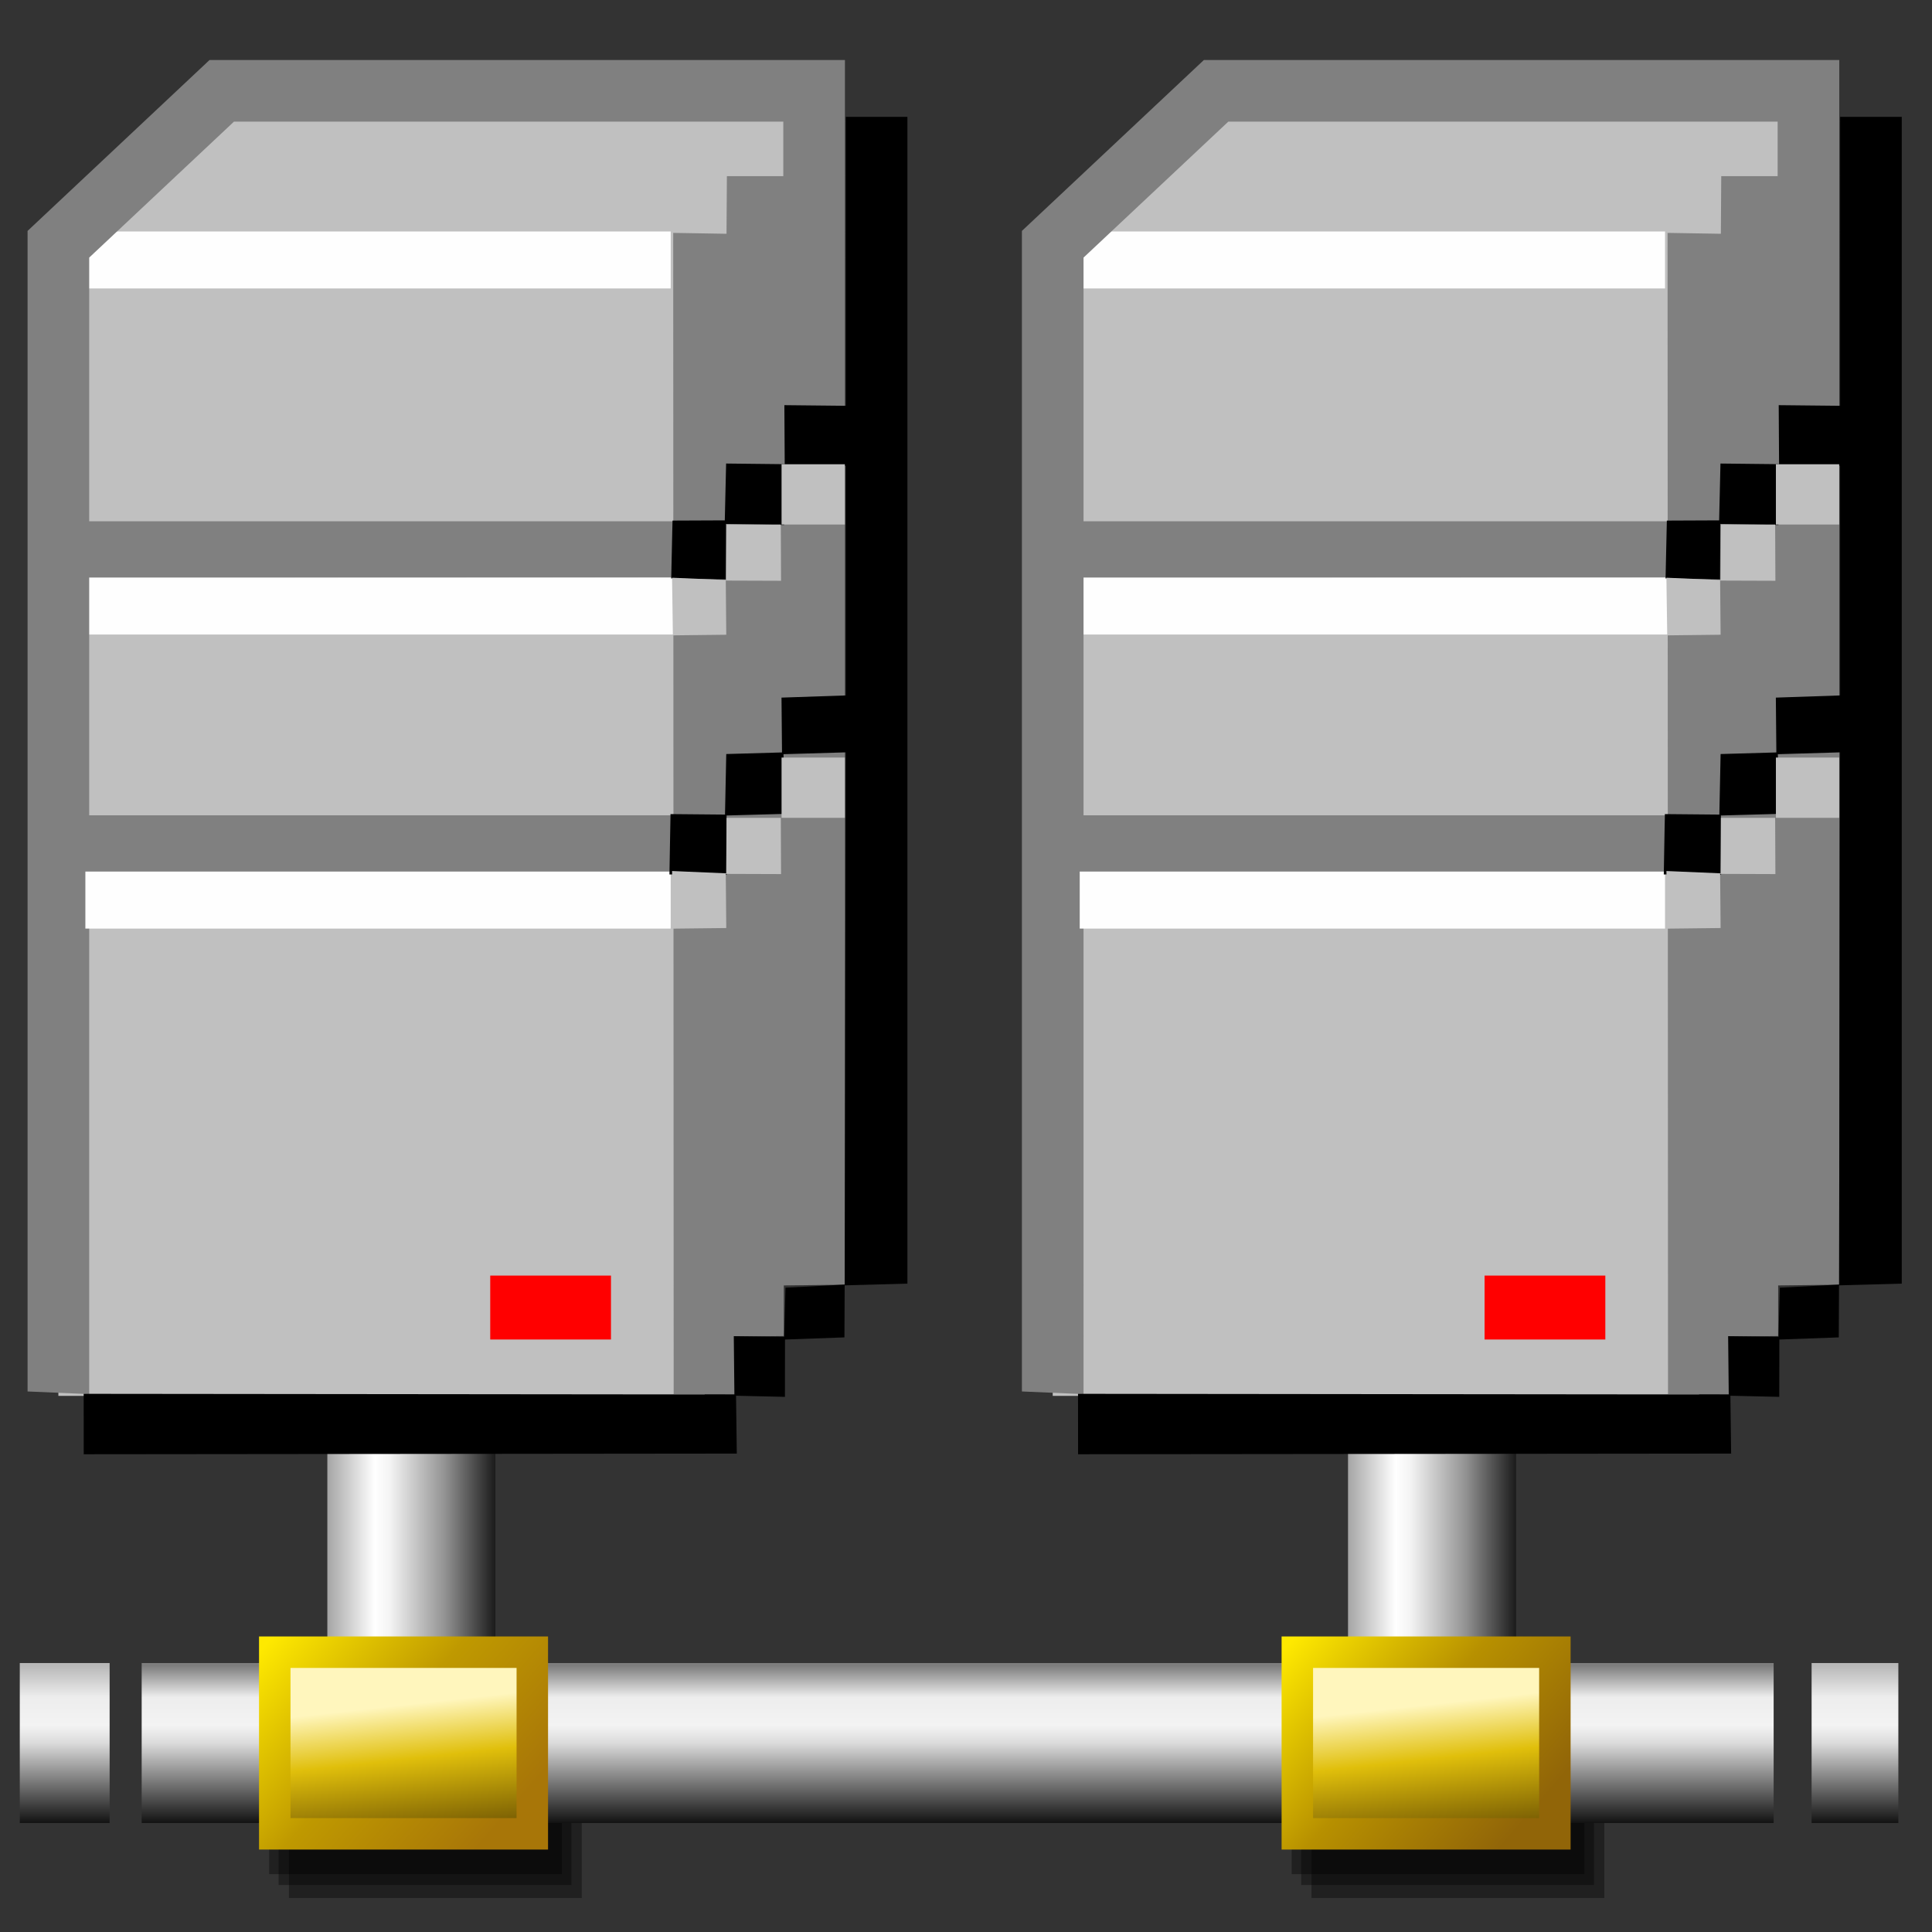 <?xml version="1.0" encoding="UTF-8" standalone="no"?>
<!-- Generator: Adobe Illustrator 10.0.3, SVG Export Plug-In . SVG Version: 3.0.0 Build 77)  -->

<svg
   width="256"
   height="256"
   viewBox="0 0 256 256"
   overflow="visible"
   enable-background="new 0 0 124.628 125.073"
   xml:space="preserve"
   version="1.1"
   id="svg31"
   sodipodi:docname="server3.svg"
   inkscape:version="1.3.2 (091e20ef0f, 2023-11-25)"
   inkscape:export-filename="../networkpipe.png"
   inkscape:export-xdpi="96"
   inkscape:export-ydpi="96"
   xmlns:inkscape="http://www.inkscape.org/namespaces/inkscape"
   xmlns:sodipodi="http://sodipodi.sourceforge.net/DTD/sodipodi-0.dtd"
   xmlns:xlink="http://www.w3.org/1999/xlink"
   xmlns="http://www.w3.org/2000/svg"
   xmlns:svg="http://www.w3.org/2000/svg"
   xmlns:a="http://ns.adobe.com/AdobeSVGViewerExtensions/3.0/"><rect x="0" y="0" width="256" height="256" fill="#333333" stroke="none"/><defs
   id="defs31"><linearGradient
     id="linearGradient34"
     inkscape:collect="always"><stop
       style="stop-color:#fee900;stop-opacity:1;"
       offset="0"
       id="stop32" /><stop
       style="stop-color:#bf9900;stop-opacity:1;"
       offset="0.5"
       id="stop33" /><stop
       style="stop-color:#a87608;stop-opacity:1;"
       offset="1"
       id="stop34" /></linearGradient><linearGradient
     id="linearGradient23"
     inkscape:collect="always"><stop
       style="stop-color:#7d7d7d;stop-opacity:1;"
       offset="0"
       id="stop19" /><stop
       style="stop-color:#ededed;stop-opacity:1;"
       offset="0.197"
       id="stop20" /><stop
       style="stop-color:#f3f3f3;stop-opacity:1;"
       offset="0.371"
       id="stop21" /><stop
       style="stop-color:#dcdcdc;stop-opacity:1;"
       offset="0.481"
       id="stop22" /><stop
       style="stop-color:#0c0c0c;stop-opacity:1;"
       offset="1"
       id="stop23" /></linearGradient><linearGradient
     id="linearGradient16"
     inkscape:collect="always"><stop
       style="stop-color:#fff6bd;stop-opacity:1;"
       offset="0"
       id="stop16" /><stop
       style="stop-color:#e0bf0b;stop-opacity:1;"
       offset="0.396"
       id="stop18" /><stop
       style="stop-color:#6d5203;stop-opacity:1;"
       offset="1"
       id="stop17" /></linearGradient><linearGradient
     id="linearGradient12"
     inkscape:collect="always"><stop
       style="stop-color:#fee900;stop-opacity:1;"
       offset="0"
       id="stop12" /><stop
       style="stop-color:#b79000;stop-opacity:1;"
       offset="0.5"
       id="stop14" /><stop
       style="stop-color:#916508;stop-opacity:1;"
       offset="1"
       id="stop13" /></linearGradient><linearGradient
     id="linearGradient5"
     inkscape:collect="always"><stop
       style="stop-color:#b8b8b8;stop-opacity:1;"
       offset="0"
       id="stop6" /><stop
       style="stop-color:#ededed;stop-opacity:1;"
       offset="0.197"
       id="stop8" /><stop
       style="stop-color:#f3f3f3;stop-opacity:1;"
       offset="0.371"
       id="stop9" /><stop
       style="stop-color:#dcdcdc;stop-opacity:1;"
       offset="0.481"
       id="stop10" /><stop
       style="stop-color:#0c0c0c;stop-opacity:1;"
       offset="1"
       id="stop7" /></linearGradient><linearGradient
     id="linearGradient1"
     inkscape:collect="always"><stop
       style="stop-color:#a5a5a5;stop-opacity:1;"
       offset="0"
       id="stop1" /><stop
       style="stop-color:#ffffff;stop-opacity:1;"
       offset="0.283"
       id="stop4" /><stop
       style="stop-color:#f4f4f4;stop-opacity:1;"
       offset="0.371"
       id="stop5" /><stop
       style="stop-color:#939393;stop-opacity:1;"
       offset="0.698"
       id="stop3" /><stop
       style="stop-color:#1b1b1b;stop-opacity:1;"
       offset="1"
       id="stop2" /></linearGradient><linearGradient
     id="XMLID_1_-9"
     gradientUnits="userSpaceOnUse"
     x1="64.001"
     y1="117.014"
     x2="64.001"
     y2="123.562"
     gradientTransform="matrix(3.728,0,0,3.728,-169.307,-355.721)"><stop
   offset="0"
   style="stop-color:#FFFFFF"
   id="stop11-3" />
<stop
   offset="1"
   style="stop-color:#8a8585;stop-opacity:1;"
   id="stop13-7" />
<a:midPointStop
   offset="0"
   style="stop-color:#FFFFFF"
   id="midPointStop15" />
<a:midPointStop
   offset="0.5"
   style="stop-color:#FFFFFF"
   id="midPointStop17" />
<a:midPointStop
   offset="1"
   style="stop-color:#949494"
   id="midPointStop19" />
</linearGradient><linearGradient
     id="XMLID_1_"
     gradientUnits="userSpaceOnUse"
     x1="65.231"
     y1="-24.048"
     x2="58.715"
     y2="122.312">
				<stop
   offset="0.382"
   style="stop-color:#DCF0FF"
   id="stop1-4" />
				<stop
   offset="0.444"
   style="stop-color:#C9E6FF"
   id="stop2-1" />
				<stop
   offset="0.631"
   style="stop-color:#92CAFF"
   id="stop3-27" />
				<stop
   offset="0.793"
   style="stop-color:#6AB5FF"
   id="stop4-0" />
				<stop
   offset="0.921"
   style="stop-color:#52A9FF"
   id="stop5-9-5" />
				<stop
   offset="1"
   style="stop-color:#49A4FF"
   id="stop6-3" />
				<a:midPointStop
   offset="0.382"
   style="stop-color:#DCF0FF" />
				<a:midPointStop
   offset="0.4"
   style="stop-color:#DCF0FF" />
				<a:midPointStop
   offset="1"
   style="stop-color:#49A4FF" />
			</linearGradient><linearGradient
     id="XMLID_2_"
     gradientUnits="userSpaceOnUse"
     x1="85.484"
     y1="70.109"
     x2="8.945"
     y2="40.526">
				<stop
   offset="0"
   style="stop-color:#0032A4"
   id="stop7-6" />
				<stop
   offset="1"
   style="stop-color:#3995E5"
   id="stop8-0" />
				<a:midPointStop
   offset="0"
   style="stop-color:#0032A4" />
				<a:midPointStop
   offset="0.5"
   style="stop-color:#0032A4" />
				<a:midPointStop
   offset="1"
   style="stop-color:#3995E5" />
			</linearGradient><linearGradient
     id="XMLID_3_"
     gradientUnits="userSpaceOnUse"
     x1="5.952"
     y1="63.036"
     x2="117.954"
     y2="63.036">
				<stop
   offset="0.017"
   style="stop-color:#FFFFFF"
   id="stop9-6-2" />
				<stop
   offset="0.309"
   style="stop-color:#CFF0FF"
   id="stop10-2" />
				<stop
   offset="0.635"
   style="stop-color:#6DB8FF"
   id="stop11-5" />
				<stop
   offset="1"
   style="stop-color:#1E65FF"
   id="stop12-61" />
				<a:midPointStop
   offset="0.017"
   style="stop-color:#FFFFFF" />
				<a:midPointStop
   offset="0.5"
   style="stop-color:#FFFFFF" />
				<a:midPointStop
   offset="0.309"
   style="stop-color:#CFF0FF" />
				<a:midPointStop
   offset="0.5"
   style="stop-color:#CFF0FF" />
				<a:midPointStop
   offset="0.635"
   style="stop-color:#6DB8FF" />
				<a:midPointStop
   offset="0.5"
   style="stop-color:#6DB8FF" />
				<a:midPointStop
   offset="1"
   style="stop-color:#1E65FF" />
			</linearGradient><linearGradient
     id="XMLID_4_"
     gradientUnits="userSpaceOnUse"
     x1="38.311"
     y1="106.943"
     x2="38.311"
     y2="106.943">
			<stop
   offset="0"
   style="stop-color:#FFFFFF"
   id="stop13-5" />
			<stop
   offset="1"
   style="stop-color:#B1B1C5"
   id="stop14-6-4" />
			<a:midPointStop
   offset="0"
   style="stop-color:#FFFFFF" />
			<a:midPointStop
   offset="0.5"
   style="stop-color:#FFFFFF" />
			<a:midPointStop
   offset="1"
   style="stop-color:#B1B1C5" />
		</linearGradient><linearGradient
     id="XMLID_5_"
     gradientUnits="userSpaceOnUse"
     x1="55.08"
     y1="55.83"
     x2="98.925"
     y2="74.431">
				<stop
   offset="0.146"
   style="stop-color:#6AC5FF"
   id="stop15-2" />
				<stop
   offset="0.254"
   style="stop-color:#61B3FA"
   id="stop16-9" />
				<stop
   offset="0.469"
   style="stop-color:#4886EC"
   id="stop17-7" />
				<stop
   offset="0.768"
   style="stop-color:#213DD7"
   id="stop18-44" />
				<stop
   offset="1"
   style="stop-color:#0000C5"
   id="stop19-3" />
				<a:midPointStop
   offset="0.146"
   style="stop-color:#6AC5FF" />
				<a:midPointStop
   offset="0.553"
   style="stop-color:#6AC5FF" />
				<a:midPointStop
   offset="1"
   style="stop-color:#0000C5" />
			</linearGradient><linearGradient
     id="XMLID_6_"
     gradientUnits="userSpaceOnUse"
     x1="48.565"
     y1="62.042"
     x2="90.431"
     y2="67.934">
				<stop
   offset="0"
   style="stop-color:#CDF8FF"
   id="stop20-0" />
				<stop
   offset="1"
   style="stop-color:#0056FF"
   id="stop21-7" />
				<a:midPointStop
   offset="0"
   style="stop-color:#CDF8FF" />
				<a:midPointStop
   offset="0.5"
   style="stop-color:#CDF8FF" />
				<a:midPointStop
   offset="1"
   style="stop-color:#0056FF" />
			</linearGradient><linearGradient
     id="XMLID_7_"
     gradientUnits="userSpaceOnUse"
     x1="56.81"
     y1="101.133"
     x2="121.188"
     y2="70.107">
				<stop
   offset="0"
   style="stop-color:#FFFFFF"
   id="stop22-8" />
				<stop
   offset="1"
   style="stop-color:#B1B1C5"
   id="stop23-6" />
				<a:midPointStop
   offset="0"
   style="stop-color:#FFFFFF" />
				<a:midPointStop
   offset="0.5"
   style="stop-color:#FFFFFF" />
				<a:midPointStop
   offset="1"
   style="stop-color:#B1B1C5" />
			</linearGradient><linearGradient
     id="XMLID_8_"
     gradientUnits="userSpaceOnUse"
     x1="16.092"
     y1="124.835"
     x2="116.859"
     y2="69.899">
				<stop
   offset="0"
   style="stop-color:#FFFFFF"
   id="stop24-8" />
				<stop
   offset="1"
   style="stop-color:#B1B1C5"
   id="stop25-8" />
				<a:midPointStop
   offset="0"
   style="stop-color:#FFFFFF" />
				<a:midPointStop
   offset="0.5"
   style="stop-color:#FFFFFF" />
				<a:midPointStop
   offset="1"
   style="stop-color:#B1B1C5" />
			</linearGradient><linearGradient
     id="XMLID_9_"
     gradientUnits="userSpaceOnUse"
     x1="57.196"
     y1="98.455"
     x2="121.482"
     y2="67.473">
				<stop
   offset="0"
   style="stop-color:#FFFFFF"
   id="stop26" />
				<stop
   offset="1"
   style="stop-color:#B1B1C5"
   id="stop27" />
				<a:midPointStop
   offset="0"
   style="stop-color:#FFFFFF" />
				<a:midPointStop
   offset="0.5"
   style="stop-color:#FFFFFF" />
				<a:midPointStop
   offset="1"
   style="stop-color:#B1B1C5" />
			</linearGradient><linearGradient
     id="XMLID_10_"
     gradientUnits="userSpaceOnUse"
     x1="98.721"
     y1="73.721"
     x2="52.721"
     y2="55.942">
				<stop
   offset="0"
   style="stop-color:#0032A4"
   id="stop28" />
				<stop
   offset="1"
   style="stop-color:#3995E5"
   id="stop29" />
				<a:midPointStop
   offset="0"
   style="stop-color:#0032A4" />
				<a:midPointStop
   offset="0.5"
   style="stop-color:#0032A4" />
				<a:midPointStop
   offset="1"
   style="stop-color:#3995E5" />
			</linearGradient><linearGradient
     id="XMLID_11_"
     gradientUnits="userSpaceOnUse"
     x1="56.999"
     y1="2.114"
     x2="98.865"
     y2="8.006">
				<stop
   offset="0"
   style="stop-color:#CDF8FF"
   id="stop30" />
				<stop
   offset="1"
   style="stop-color:#0056FF"
   id="stop31" />
				<a:midPointStop
   offset="0"
   style="stop-color:#CDF8FF" />
				<a:midPointStop
   offset="0.5"
   style="stop-color:#CDF8FF" />
				<a:midPointStop
   offset="1"
   style="stop-color:#0056FF" />
			</linearGradient><linearGradient
     inkscape:collect="always"
     xlink:href="#linearGradient1"
     id="linearGradient2"
     x1="111.723"
     y1="176.07"
     x2="122.683"
     y2="176.07"
     gradientUnits="userSpaceOnUse"
     gradientTransform="translate(33.233,37.653)" /><linearGradient
     inkscape:collect="always"
     xlink:href="#linearGradient23"
     id="linearGradient7"
     x1="116.673"
     y1="229.103"
     x2="116.673"
     y2="240.77"
     gradientUnits="userSpaceOnUse"
     gradientTransform="matrix(0.947,0,0,0.894,1.536,23.573)" /><linearGradient
     inkscape:collect="always"
     xlink:href="#linearGradient5"
     id="linearGradient10"
     gradientUnits="userSpaceOnUse"
     gradientTransform="matrix(0.035,0,0,0.894,57.207,23.573)"
     x1="116.673"
     y1="229.103"
     x2="116.673"
     y2="240.77" /><linearGradient
     inkscape:collect="always"
     xlink:href="#linearGradient5"
     id="linearGradient11"
     gradientUnits="userSpaceOnUse"
     gradientTransform="matrix(0.05,0,0,0.894,171.744,23.573)"
     x1="116.673"
     y1="229.103"
     x2="116.673"
     y2="240.77" /><linearGradient
     inkscape:collect="always"
     xlink:href="#linearGradient34"
     id="linearGradient13"
     x1="107.849"
     y1="226.716"
     x2="122.314"
     y2="239.267"
     gradientUnits="userSpaceOnUse"
     gradientTransform="translate(-33.217)" /><linearGradient
     inkscape:collect="always"
     xlink:href="#linearGradient16"
     id="linearGradient17"
     x1="118.917"
     y1="230.694"
     x2="119.891"
     y2="239.574"
     gradientUnits="userSpaceOnUse"
     gradientTransform="translate(-33.217)" /><linearGradient
     inkscape:collect="always"
     xlink:href="#linearGradient16"
     id="linearGradient26"
     gradientUnits="userSpaceOnUse"
     gradientTransform="translate(33.463)"
     x1="118.917"
     y1="230.694"
     x2="119.891"
     y2="239.574" /><linearGradient
     inkscape:collect="always"
     xlink:href="#linearGradient12"
     id="linearGradient27"
     gradientUnits="userSpaceOnUse"
     gradientTransform="translate(33.463)"
     x1="107.849"
     y1="226.716"
     x2="122.314"
     y2="239.267" /><linearGradient
     inkscape:collect="always"
     xlink:href="#linearGradient1"
     id="linearGradient28"
     gradientUnits="userSpaceOnUse"
     gradientTransform="translate(-33.325,37.653)"
     x1="111.723"
     y1="176.07"
     x2="122.683"
     y2="176.07" /></defs><sodipodi:namedview
   id="namedview31"
   pagecolor="#ffffff"
   bordercolor="#000000"
   borderopacity="0.25"
   inkscape:showpageshadow="2"
   inkscape:pageopacity="0.0"
   inkscape:pagecheckerboard="0"
   inkscape:deskcolor="#d1d1d1"
   inkscape:zoom="5.656854"
   inkscape:cx="121.71076"
   inkscape:cy="227.68839"
   inkscape:current-layer="g11"
   showguides="true" />
	
<g
   id="g11"
   style="display:inline"
   transform="matrix(2.032,0,0,2.032,-115.931,-243.38)"><g
     id="g24"
     inkscape:label="cross1shad"
     transform="translate(-33.463)"><path
       id="rect23"
       style="fill-opacity:0.376;stroke-width:2.308;stroke-linecap:square"
       d="m 109.359,230.418 h 19.092 v 13.126 h -19.092 z" /><path
       id="path23"
       style="fill-opacity:0.376;stroke-width:2.308;stroke-linecap:square"
       d="m 108.685,229.567 h 19.092 v 13.126 h -19.092 z" /><path
       id="path24"
       style="fill-opacity:0.376;stroke-width:2.308;stroke-linecap:square"
       d="m 108.066,228.86 h 19.092 v 13.126 h -19.092 z" /></g><g
     id="g25"
     inkscape:label="cross2shad"
     style="display:inline"
     transform="translate(33.217)"><path
       id="path21"
       style="fill-opacity:0.376;stroke-width:2.308;stroke-linecap:square"
       d="m 109.359,230.418 h 19.092 v 13.126 h -19.092 z" /><path
       id="path22"
       style="fill-opacity:0.376;stroke-width:2.308;stroke-linecap:square"
       d="m 108.685,229.567 h 19.092 v 13.126 h -19.092 z" /><path
       id="path25"
       style="fill-opacity:0.376;stroke-width:2.308;stroke-linecap:square"
       d="m 108.066,228.86 h 19.092 v 13.126 h -19.092 z" /></g><path
     id="rect1"
     style="fill:url(#linearGradient2);stroke-width:15.152;stroke-linecap:square;stroke-linejoin:bevel"
     d="m 144.956,196.576 h 10.96 v 34.295 h -10.96 z" /><path
     id="path27"
     style="display:inline;fill:url(#linearGradient28);stroke-width:15.152;stroke-linecap:square;stroke-linejoin:bevel"
     d="m 78.398,196.576 h 10.96 v 34.295 h -10.96 z"
     inkscape:label="rect2" /><path
     id="rect5"
     style="fill:url(#linearGradient7);stroke-width:13.938;stroke-linecap:square;stroke-linejoin:bevel"
     d="M 66.291,228.219 H 172.711 v 10.43 H 66.291 Z" /><path
     id="path10"
     style="fill:url(#linearGradient10);stroke-width:2.664;stroke-linecap:square;stroke-linejoin:bevel"
     d="m 58.343,228.219 5.858,0 v 10.43 l -5.858,0 z"
     sodipodi:nodetypes="ccccc" /><path
     id="path11"
     style="fill:url(#linearGradient11);stroke-width:3.213;stroke-linecap:square;stroke-linejoin:bevel"
     d="m 175.186,228.219 h 5.657 v 10.43 h -5.657 z" /><path
     id="rect11"
     style="display:inline;fill:url(#linearGradient17);fill-opacity:1;stroke:url(#linearGradient13);stroke-width:2.052;stroke-linecap:square;stroke-linejoin:miter;stroke-dasharray:none;stroke-opacity:1"
     d="m 74.97,227.512 h 16.794 v 11.844 h -16.794 z"
     inkscape:label="cross1" /><path
     id="path26"
     style="display:inline;fill:url(#linearGradient26);fill-opacity:1;stroke:url(#linearGradient27);stroke-width:2.052;stroke-linecap:square;stroke-linejoin:miter;stroke-dasharray:none;stroke-opacity:1"
     d="m 141.651,227.512 h 16.794 v 11.844 h -16.794 z"
     inkscape:label="cross2" /></g><g
   id="rect1-3"
   inkscape:label="s2"
   transform="matrix(0.996,0,0,0.996,130.833,6.012)"
   style="display:inline"><path
     style="color:#000000;fill:#c0c0c0;fill-opacity:1;stroke-linecap:square;-inkscape-stroke:none"
     d="M 8.693,26.458 30.427,6.048 H 109.235 V 160.829 l -7.605,0.095 -0.332,6.727 -6.677,0.068 0.062,11.949 H 8.693 V 93.927 Z"
     id="path2"
     sodipodi:nodetypes="ccccccccccc" /><path
     id="rect2"
     style="fill:#fefefe;stroke-width:8.2;stroke-linecap:square"
     d="m 12.284,24.757 h 77.871 v 7.586 H 12.284 Z" /><path
     id="path4"
     style="fill:#808080;fill-opacity:1;stroke-width:8.2;stroke-linecap:square"
     d="m 12.284,63.311 h 78.154 v 7.492 l -78.154,0.094 z"
     sodipodi:nodetypes="ccccc" /><path
     id="path5"
     style="fill:#fefefe;stroke-width:8.2;stroke-linecap:square"
     d="m 12.284,70.795 h 78.296 v 7.586 H 12.284 Z"
     sodipodi:nodetypes="ccccc" /><path
     id="path3"
     style="color:#000000;fill:#808080;fill-opacity:1;stroke-linecap:square;-inkscape-stroke:none"
     d="M 28.803,1.947 4.594,24.684 V 93.928 179.08 l 8.199,0.353 V 93.928 28.232 L 32.051,10.148 h 73.084 v 7.252 l -7.504,-0.003 -0.05,7.667 -7.092,-0.117 0.062,154.533 h 8.266 l -0.063,-7.705 6.448,-0.065 0.003,-6.737 8.131,-0.096 V 1.947 Z"
     sodipodi:nodetypes="ccccccccccccccccccccc" /><path
     id="path6"
     style="fill:#808080;fill-opacity:1;stroke-width:8.2;stroke-linecap:square"
     d="m 12.284,102.432 h 77.871 v 7.586 H 12.284 Z" /><path
     id="path7"
     style="fill:#fefefe;stroke-width:8.2;stroke-linecap:square"
     d="m 12.284,109.915 h 77.871 v 7.586 H 12.284 Z" /><path
     style="color:#000000;fill:#000000;stroke-linecap:square;-inkscape-stroke:none"
     d="M 113.451,9.508 V 47.95 l -8.174,-0.085 0.047,7.852 -7.796,-0.085 -0.177,7.562 -6.956,0.03 -0.171,7.693 7.247,0.133 0.037,-7.385 7.738,0.138 -0.136,-7.788 8.339,-0.09 v 30.558 l -8.553,0.29 0.067,7.294 -7.417,0.212 -0.167,8.056 -7.25,-0.066 -0.142,8.031 7.625,0.013 -0.025,-7.858 7.709,-0.214 -0.134,-7.94 8.285,-0.245 -0.142,70.807 -7.876,0.412 -0.178,6.531 -6.703,-0.08 0.081,7.756 -86.57,-0.087 0.007,8.038 86.881,-0.088 -0.099,-7.695 6.503,0.148 0.011,-7.626 7.907,-0.284 0.031,-6.923 8.346,-0.227 V 160.641 13.607 9.508 Z"
     id="path1"
     sodipodi:nodetypes="ccccccccccccccccccccccccccccccccccccccccccc" /><rect
     style="fill:#ff0000;fill-opacity:1;stroke:none;stroke-width:8.2;stroke-linecap:square;stroke-dasharray:none;stroke-opacity:1"
     id="rect7"
     width="16.064"
     height="8.504"
     x="66.146"
     y="163.664" /><path
     id="rect8"
     style="fill:#c0c0c0;stroke-width:8.2;stroke-linecap:square"
     d="m 104.903,55.726 h 8.419 v 8.018 h -8.519 l 0.033,7.484 -7.353,-0.025 0.065,7.204 -7.102,0.082 -0.109,-7.667 7.199,0.306 0.05,-7.383 h 7.317 z"
     sodipodi:nodetypes="ccccccccccccc" /><path
     id="path8"
     style="fill:#c0c0c0;stroke-width:8.2;stroke-linecap:square"
     d="m 104.903,94.747 h 8.419 v 8.018 h -8.519 l 0.033,7.484 -7.353,-0.025 0.065,7.204 -7.102,0.082 -0.109,-7.667 7.199,0.306 0.05,-7.383 h 7.317 z"
     sodipodi:nodetypes="ccccccccccccc" /></g><g
   id="g20"
   inkscape:label="s1"
   transform="matrix(0.996,0,0,0.996,-0.923,6.012)"
   style="display:inline"><path
     style="color:#000000;fill:#c0c0c0;fill-opacity:1;stroke-linecap:square;-inkscape-stroke:none"
     d="M 8.693,26.458 30.427,6.048 H 109.235 V 160.829 l -7.605,0.095 -0.332,6.727 -6.677,0.068 0.062,11.949 H 8.693 V 93.927 Z"
     id="path9"
     sodipodi:nodetypes="ccccccccccc" /><path
     id="path12"
     style="fill:#fefefe;stroke-width:8.2;stroke-linecap:square"
     d="m 12.284,24.757 h 77.871 v 7.586 H 12.284 Z" /><path
     id="path13"
     style="fill:#808080;fill-opacity:1;stroke-width:8.2;stroke-linecap:square"
     d="m 12.284,63.311 h 78.154 v 7.492 l -78.154,0.094 z"
     sodipodi:nodetypes="ccccc" /><path
     id="path14"
     style="fill:#fefefe;stroke-width:8.2;stroke-linecap:square"
     d="m 12.284,70.795 h 78.296 v 7.586 H 12.284 Z"
     sodipodi:nodetypes="ccccc" /><path
     id="path15"
     style="color:#000000;fill:#808080;fill-opacity:1;stroke-linecap:square;-inkscape-stroke:none"
     d="M 28.803,1.947 4.594,24.684 V 93.928 179.08 l 8.199,0.353 V 93.928 28.232 L 32.051,10.148 h 73.084 v 7.252 l -7.504,-0.003 -0.05,7.667 -7.092,-0.117 0.062,154.533 h 8.266 l -0.063,-7.705 6.448,-0.065 0.003,-6.737 8.131,-0.096 V 1.947 Z"
     sodipodi:nodetypes="ccccccccccccccccccccc" /><path
     id="path16"
     style="fill:#808080;fill-opacity:1;stroke-width:8.2;stroke-linecap:square"
     d="m 12.284,102.432 h 77.871 v 7.586 H 12.284 Z" /><path
     id="path17"
     style="fill:#fefefe;stroke-width:8.2;stroke-linecap:square"
     d="m 12.284,109.915 h 77.871 v 7.586 H 12.284 Z" /><path
     style="color:#000000;fill:#000000;stroke-linecap:square;-inkscape-stroke:none"
     d="M 113.451,9.508 V 47.95 l -8.174,-0.085 0.047,7.852 -7.796,-0.085 -0.177,7.562 -6.956,0.03 -0.171,7.693 7.247,0.133 0.037,-7.385 7.738,0.138 -0.136,-7.788 8.339,-0.09 v 30.558 l -8.553,0.29 0.067,7.294 -7.417,0.212 -0.167,8.056 -7.25,-0.066 -0.142,8.031 7.625,0.013 -0.025,-7.858 7.709,-0.214 -0.134,-7.94 8.285,-0.245 -0.142,70.807 -7.876,0.412 -0.178,6.531 -6.703,-0.08 0.081,7.756 -86.57,-0.087 0.007,8.038 86.881,-0.088 -0.099,-7.695 6.503,0.148 0.011,-7.626 7.907,-0.284 0.031,-6.923 8.346,-0.227 V 160.641 13.607 9.508 Z"
     id="path18"
     sodipodi:nodetypes="ccccccccccccccccccccccccccccccccccccccccccc" /><rect
     style="fill:#ff0000;fill-opacity:1;stroke:none;stroke-width:8.2;stroke-linecap:square;stroke-dasharray:none;stroke-opacity:1"
     id="rect18"
     width="16.064"
     height="8.504"
     x="66.146"
     y="163.664" /><path
     id="path19"
     style="fill:#c0c0c0;stroke-width:8.2;stroke-linecap:square"
     d="m 104.903,55.726 h 8.419 v 8.018 h -8.519 l 0.033,7.484 -7.353,-0.025 0.065,7.204 -7.102,0.082 -0.109,-7.667 7.199,0.306 0.05,-7.383 h 7.317 z"
     sodipodi:nodetypes="ccccccccccccc" /><path
     id="path20"
     style="fill:#c0c0c0;stroke-width:8.2;stroke-linecap:square"
     d="m 104.903,94.747 h 8.419 v 8.018 h -8.519 l 0.033,7.484 -7.353,-0.025 0.065,7.204 -7.102,0.082 -0.109,-7.667 7.199,0.306 0.05,-7.383 h 7.317 z"
     sodipodi:nodetypes="ccccccccccccc" /></g></svg>
